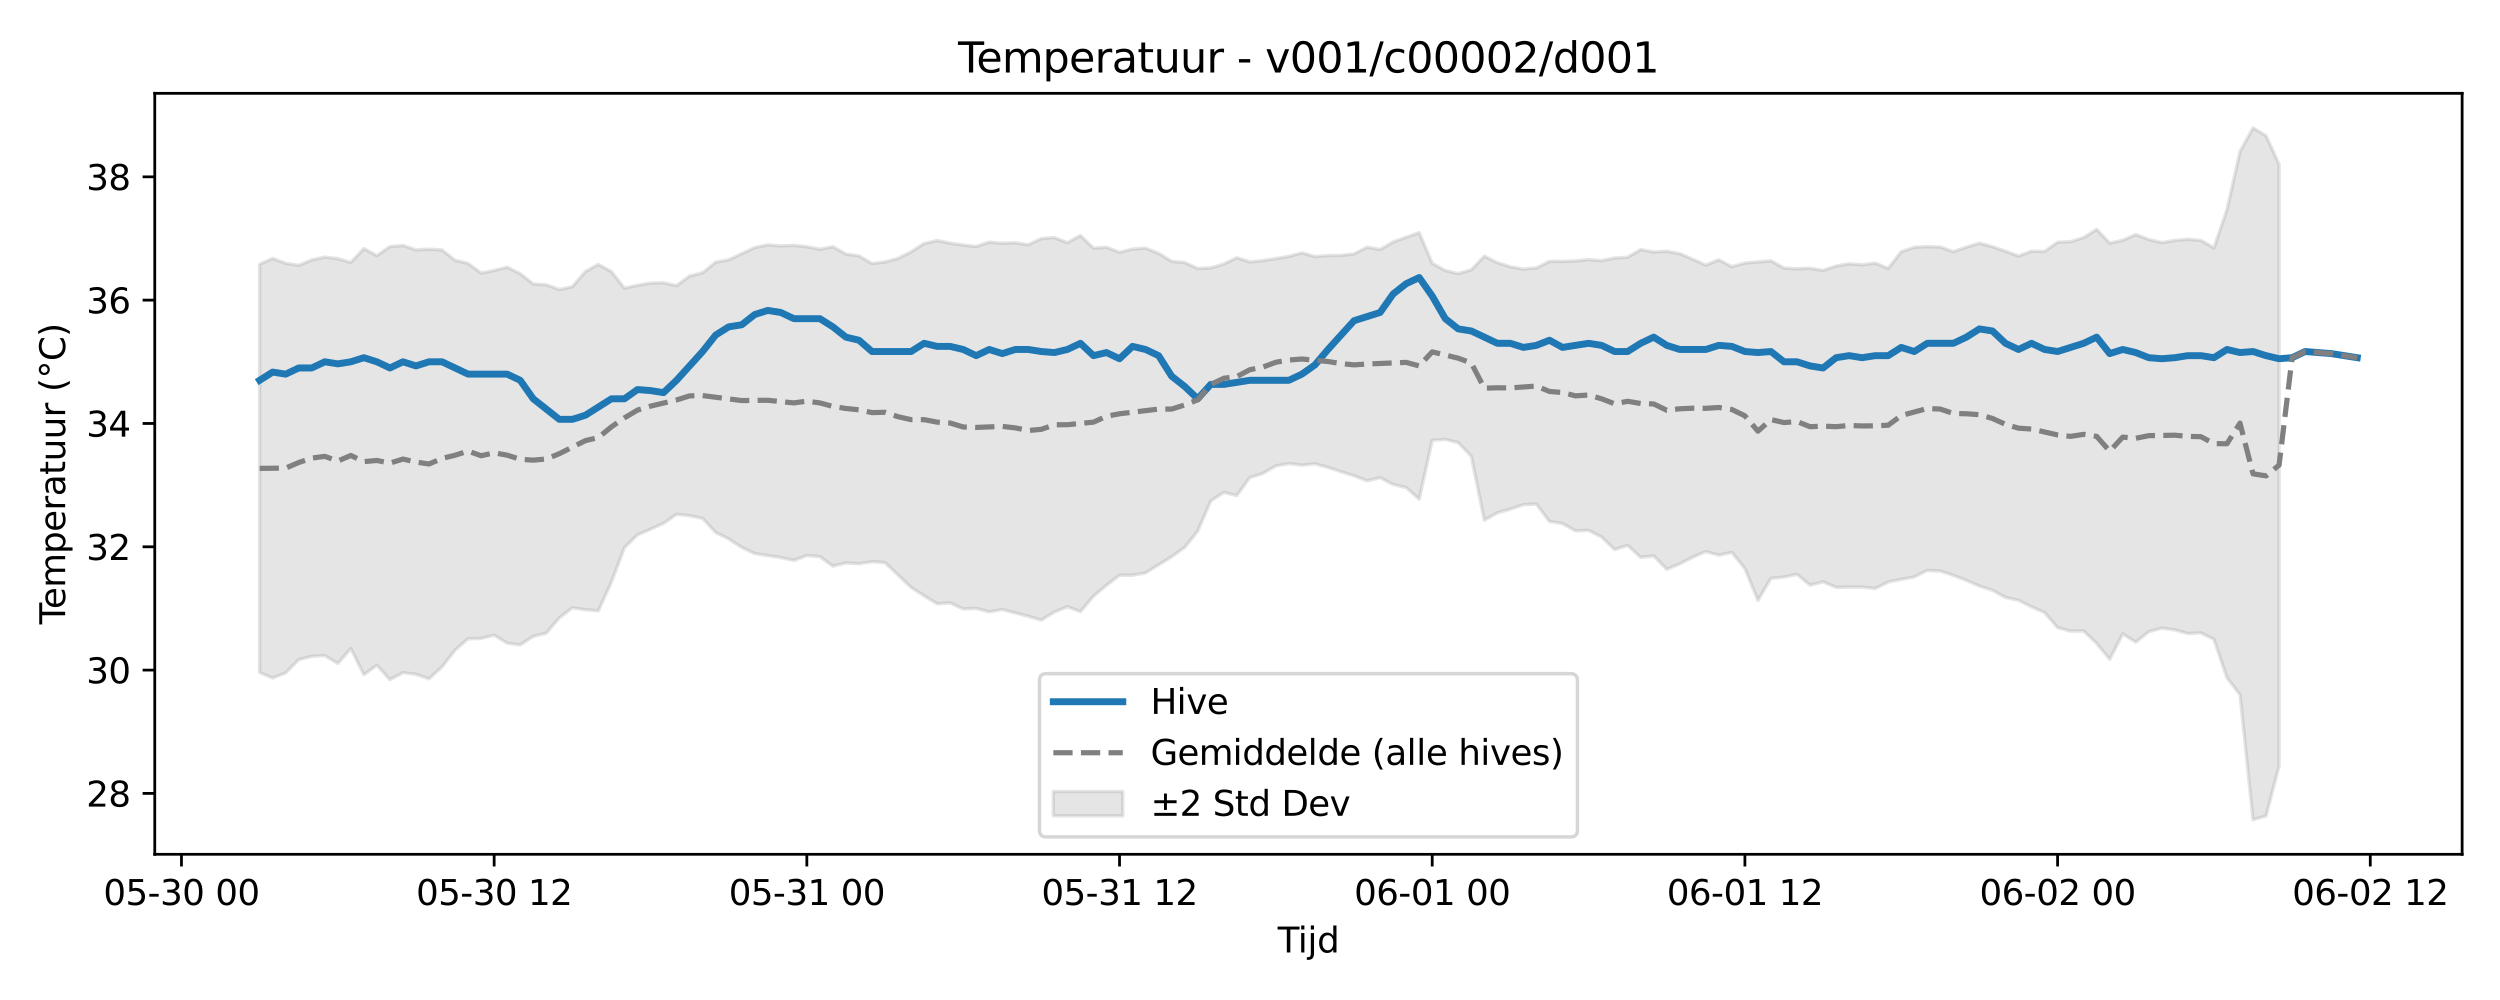 <?xml version="1.0" encoding="utf-8" standalone="no"?>
<!DOCTYPE svg PUBLIC "-//W3C//DTD SVG 1.1//EN"
  "http://www.w3.org/Graphics/SVG/1.1/DTD/svg11.dtd">
<svg xmlns:xlink="http://www.w3.org/1999/xlink" width="720pt" height="288pt" viewBox="0 0 720 288" xmlns="http://www.w3.org/2000/svg" version="1.1">
 <defs>
  <style type="text/css">*{stroke-linejoin: round; stroke-linecap: butt}</style>
 </defs>
 <g id="figure_1">
  <g id="patch_1">
   <path d="M 0 288 
L 720 288 
L 720 0 
L 0 0 
z
" style="fill: #ffffff"/>
  </g>
  <g id="axes_1">
   <g id="patch_2">
    <path d="M 44.57 246.04 
L 709.093 246.04 
L 709.093 26.88 
L 44.57 26.88 
z
" style="fill: #ffffff"/>
   </g>
   <g id="FillBetweenPolyCollection_1">
    <defs>
     <path id="m3b89a799c3" d="M 74.776 -211.884 
L 74.776 -94.325 
L 78.528 -92.727 
L 82.28 -94.218 
L 86.032 -98.015 
L 89.785 -98.986 
L 93.537 -99.193 
L 97.289 -96.928 
L 101.041 -101.217 
L 104.794 -93.682 
L 108.546 -96.407 
L 112.298 -92.259 
L 116.05 -94.274 
L 119.803 -93.803 
L 123.555 -92.502 
L 127.307 -95.947 
L 131.059 -100.75 
L 134.812 -104.041 
L 138.564 -104.129 
L 142.316 -105.077 
L 146.068 -102.775 
L 149.821 -102.273 
L 153.573 -104.738 
L 157.325 -105.649 
L 161.077 -110.048 
L 164.83 -112.957 
L 168.582 -112.409 
L 172.334 -112.104 
L 176.086 -120.363 
L 179.838 -130.276 
L 183.591 -133.963 
L 187.343 -135.582 
L 191.095 -137.272 
L 194.847 -139.879 
L 198.6 -139.47 
L 202.352 -138.706 
L 206.104 -134.658 
L 209.856 -132.796 
L 213.609 -130.347 
L 217.361 -128.583 
L 221.113 -127.987 
L 224.865 -127.423 
L 228.618 -126.587 
L 232.37 -128.007 
L 236.122 -127.697 
L 239.874 -124.955 
L 243.627 -125.886 
L 247.379 -125.643 
L 251.131 -126.231 
L 254.883 -125.957 
L 258.636 -122.393 
L 262.388 -118.823 
L 266.14 -116.422 
L 269.892 -114.117 
L 273.645 -114.358 
L 277.397 -112.625 
L 281.149 -112.794 
L 284.901 -111.768 
L 288.654 -112.461 
L 292.406 -111.463 
L 296.158 -110.516 
L 299.91 -109.417 
L 303.663 -111.742 
L 307.415 -113.261 
L 311.167 -111.847 
L 314.919 -116.29 
L 318.672 -119.449 
L 322.424 -122.327 
L 326.176 -122.326 
L 329.928 -122.995 
L 333.681 -125.329 
L 337.433 -127.649 
L 341.185 -130.348 
L 344.937 -135.017 
L 348.69 -143.728 
L 352.442 -146.171 
L 356.194 -145.287 
L 359.946 -150.461 
L 363.699 -151.628 
L 367.451 -153.81 
L 371.203 -154.472 
L 374.955 -154.031 
L 378.708 -154.437 
L 382.46 -153.383 
L 386.212 -152.147 
L 389.964 -150.968 
L 393.717 -149.534 
L 397.469 -150.439 
L 401.221 -148.467 
L 404.973 -147.588 
L 408.726 -144.243 
L 412.478 -161.167 
L 416.23 -161.469 
L 419.982 -160.494 
L 423.735 -156.584 
L 427.487 -138.184 
L 431.239 -140.293 
L 434.991 -141.391 
L 438.744 -142.646 
L 442.496 -142.813 
L 446.248 -137.809 
L 450 -137.218 
L 453.752 -135.116 
L 457.505 -135.252 
L 461.257 -133.355 
L 465.009 -129.713 
L 468.761 -130.941 
L 472.514 -127.477 
L 476.266 -127.906 
L 480.018 -124.063 
L 483.77 -125.594 
L 487.523 -127.542 
L 491.275 -129.147 
L 495.027 -128.12 
L 498.779 -128.918 
L 502.532 -124.252 
L 506.284 -115.077 
L 510.036 -121.449 
L 513.788 -121.8 
L 517.541 -122.586 
L 521.293 -119.481 
L 525.045 -120.431 
L 528.797 -118.845 
L 532.55 -118.919 
L 536.302 -118.923 
L 540.054 -118.51 
L 543.806 -120.39 
L 547.559 -121.136 
L 551.311 -121.824 
L 555.063 -123.747 
L 558.815 -123.517 
L 562.568 -122.316 
L 566.32 -120.852 
L 570.072 -119.211 
L 573.824 -118.008 
L 577.577 -115.921 
L 581.329 -115.128 
L 585.081 -113.219 
L 588.833 -111.601 
L 592.586 -107.258 
L 596.338 -106.233 
L 600.09 -106.27 
L 603.842 -102.696 
L 607.595 -98.12 
L 611.347 -105.43 
L 615.099 -103.08 
L 618.851 -106.053 
L 622.604 -107.106 
L 626.356 -106.572 
L 630.108 -105.546 
L 633.86 -105.725 
L 637.613 -103.877 
L 641.365 -92.799 
L 645.117 -87.924 
L 648.869 -51.922 
L 652.622 -53.004 
L 656.374 -67.413 
L 656.374 -240.698 
L 656.374 -240.698 
L 652.622 -248.892 
L 648.869 -251.158 
L 645.117 -244.358 
L 641.365 -227.596 
L 637.613 -216.606 
L 633.86 -218.749 
L 630.108 -219.097 
L 626.356 -218.748 
L 622.604 -218.129 
L 618.851 -219.013 
L 615.099 -220.464 
L 611.347 -218.791 
L 607.595 -217.983 
L 603.842 -221.947 
L 600.09 -219.557 
L 596.338 -218.41 
L 592.586 -218.231 
L 588.833 -215.579 
L 585.081 -215.652 
L 581.329 -214.251 
L 577.577 -215.656 
L 573.824 -216.953 
L 570.072 -217.947 
L 566.32 -216.814 
L 562.568 -215.519 
L 558.815 -216.855 
L 555.063 -216.963 
L 551.311 -216.773 
L 547.559 -215.515 
L 543.806 -210.68 
L 540.054 -212.222 
L 536.302 -211.724 
L 532.55 -212.024 
L 528.797 -211.38 
L 525.045 -210.132 
L 521.293 -210.743 
L 517.541 -210.598 
L 513.788 -210.792 
L 510.036 -212.877 
L 506.284 -212.569 
L 502.532 -212.231 
L 498.779 -211.201 
L 495.027 -213.183 
L 491.275 -211.648 
L 487.523 -213.337 
L 483.77 -214.948 
L 480.018 -215.632 
L 476.266 -215.425 
L 472.514 -216.109 
L 468.761 -213.913 
L 465.009 -213.703 
L 461.257 -212.936 
L 457.505 -213.238 
L 453.752 -212.867 
L 450 -212.71 
L 446.248 -212.71 
L 442.496 -210.835 
L 438.744 -210.495 
L 434.991 -211.159 
L 431.239 -212.34 
L 427.487 -214.224 
L 423.735 -210.307 
L 419.982 -209.179 
L 416.23 -210.078 
L 412.478 -212.157 
L 408.726 -220.991 
L 404.973 -219.675 
L 401.221 -218.289 
L 397.469 -216.148 
L 393.717 -216.798 
L 389.964 -214.857 
L 386.212 -214.439 
L 382.46 -214.387 
L 378.708 -214.094 
L 374.955 -215.177 
L 371.203 -214.144 
L 367.451 -213.538 
L 363.699 -212.929 
L 359.946 -212.573 
L 356.194 -213.774 
L 352.442 -211.959 
L 348.69 -210.851 
L 344.937 -210.683 
L 341.185 -212.392 
L 337.433 -212.723 
L 333.681 -215.043 
L 329.928 -216.531 
L 326.176 -216.271 
L 322.424 -215.339 
L 318.672 -216.779 
L 314.919 -216.556 
L 311.167 -220.154 
L 307.415 -218.106 
L 303.663 -219.582 
L 299.91 -219.285 
L 296.158 -217.51 
L 292.406 -218.085 
L 288.654 -217.933 
L 284.901 -218.288 
L 281.149 -217.008 
L 277.397 -217.43 
L 273.645 -217.981 
L 269.892 -218.729 
L 266.14 -217.862 
L 262.388 -215.461 
L 258.636 -213.582 
L 254.883 -212.554 
L 251.131 -212.111 
L 247.379 -214.306 
L 243.627 -214.824 
L 239.874 -216.939 
L 236.122 -216.227 
L 232.37 -216.931 
L 228.618 -217.337 
L 224.865 -217.178 
L 221.113 -217.459 
L 217.361 -216.694 
L 213.609 -214.93 
L 209.856 -213.157 
L 206.104 -212.479 
L 202.352 -209.446 
L 198.6 -208.513 
L 194.847 -205.736 
L 191.095 -206.568 
L 187.343 -206.481 
L 183.591 -205.817 
L 179.838 -205.022 
L 176.086 -209.777 
L 172.334 -211.863 
L 168.582 -209.782 
L 164.83 -205.429 
L 161.077 -204.617 
L 157.325 -205.972 
L 153.573 -206.206 
L 149.821 -209.179 
L 146.068 -211.045 
L 142.316 -210.095 
L 138.564 -209.352 
L 134.812 -212.147 
L 131.059 -213.027 
L 127.307 -216.012 
L 123.555 -216.244 
L 119.803 -216.042 
L 116.05 -217.305 
L 112.298 -216.994 
L 108.546 -214.368 
L 104.794 -216.417 
L 101.041 -212.433 
L 97.289 -213.509 
L 93.537 -213.95 
L 89.785 -213.142 
L 86.032 -211.577 
L 82.28 -212.16 
L 78.528 -213.567 
L 74.776 -211.884 
z
" style="stroke: #808080; stroke-opacity: 0.2"/>
    </defs>
    <g clip-path="url(#pae20c988ff)">
     <use xlink:href="#m3b89a799c3" x="0" y="288" style="fill: #808080; fill-opacity: 0.2; stroke: #808080; stroke-opacity: 0.2"/>
    </g>
   </g>
   <g id="matplotlib.axis_1">
    <g id="xtick_1">
     <g id="line2d_1">
      <defs>
       <path id="me824b45472" d="M 0 0 
L 0 3.5 
" style="stroke: #000000; stroke-width: 0.8"/>
      </defs>
      <g>
       <use xlink:href="#me824b45472" x="52.262" y="246.04" style="stroke: #000000; stroke-width: 0.8"/>
      </g>
     </g>
     <g id="text_1">
      <!-- 05-30 00 -->
      <g transform="translate(29.782 260.638) scale(0.1 -0.1)">
       <defs>
        <path id="DejaVuSans-30" d="M 2034 4250 
Q 1547 4250 1301 3770 
Q 1056 3291 1056 2328 
Q 1056 1369 1301 889 
Q 1547 409 2034 409 
Q 2525 409 2770 889 
Q 3016 1369 3016 2328 
Q 3016 3291 2770 3770 
Q 2525 4250 2034 4250 
z
M 2034 4750 
Q 2819 4750 3233 4129 
Q 3647 3509 3647 2328 
Q 3647 1150 3233 529 
Q 2819 -91 2034 -91 
Q 1250 -91 836 529 
Q 422 1150 422 2328 
Q 422 3509 836 4129 
Q 1250 4750 2034 4750 
z
" transform="scale(0.016)"/>
        <path id="DejaVuSans-35" d="M 691 4666 
L 3169 4666 
L 3169 4134 
L 1269 4134 
L 1269 2991 
Q 1406 3038 1543 3061 
Q 1681 3084 1819 3084 
Q 2600 3084 3056 2656 
Q 3513 2228 3513 1497 
Q 3513 744 3044 326 
Q 2575 -91 1722 -91 
Q 1428 -91 1123 -41 
Q 819 9 494 109 
L 494 744 
Q 775 591 1075 516 
Q 1375 441 1709 441 
Q 2250 441 2565 725 
Q 2881 1009 2881 1497 
Q 2881 1984 2565 2268 
Q 2250 2553 1709 2553 
Q 1456 2553 1204 2497 
Q 953 2441 691 2322 
L 691 4666 
z
" transform="scale(0.016)"/>
        <path id="DejaVuSans-2d" d="M 313 2009 
L 1997 2009 
L 1997 1497 
L 313 1497 
L 313 2009 
z
" transform="scale(0.016)"/>
        <path id="DejaVuSans-33" d="M 2597 2516 
Q 3050 2419 3304 2112 
Q 3559 1806 3559 1356 
Q 3559 666 3084 287 
Q 2609 -91 1734 -91 
Q 1441 -91 1130 -33 
Q 819 25 488 141 
L 488 750 
Q 750 597 1062 519 
Q 1375 441 1716 441 
Q 2309 441 2620 675 
Q 2931 909 2931 1356 
Q 2931 1769 2642 2001 
Q 2353 2234 1838 2234 
L 1294 2234 
L 1294 2753 
L 1863 2753 
Q 2328 2753 2575 2939 
Q 2822 3125 2822 3475 
Q 2822 3834 2567 4026 
Q 2313 4219 1838 4219 
Q 1578 4219 1281 4162 
Q 984 4106 628 3988 
L 628 4550 
Q 988 4650 1302 4700 
Q 1616 4750 1894 4750 
Q 2613 4750 3031 4423 
Q 3450 4097 3450 3541 
Q 3450 3153 3228 2886 
Q 3006 2619 2597 2516 
z
" transform="scale(0.016)"/>
        <path id="DejaVuSans-20" transform="scale(0.016)"/>
       </defs>
       <use xlink:href="#DejaVuSans-30"/>
       <use xlink:href="#DejaVuSans-35" transform="translate(63.623 0)"/>
       <use xlink:href="#DejaVuSans-2d" transform="translate(127.246 0)"/>
       <use xlink:href="#DejaVuSans-33" transform="translate(163.33 0)"/>
       <use xlink:href="#DejaVuSans-30" transform="translate(226.953 0)"/>
       <use xlink:href="#DejaVuSans-20" transform="translate(290.576 0)"/>
       <use xlink:href="#DejaVuSans-30" transform="translate(322.363 0)"/>
       <use xlink:href="#DejaVuSans-30" transform="translate(385.986 0)"/>
      </g>
     </g>
    </g>
    <g id="xtick_2">
     <g id="line2d_2">
      <g>
       <use xlink:href="#me824b45472" x="142.316" y="246.04" style="stroke: #000000; stroke-width: 0.8"/>
      </g>
     </g>
     <g id="text_2">
      <!-- 05-30 12 -->
      <g transform="translate(119.836 260.638) scale(0.1 -0.1)">
       <defs>
        <path id="DejaVuSans-31" d="M 794 531 
L 1825 531 
L 1825 4091 
L 703 3866 
L 703 4441 
L 1819 4666 
L 2450 4666 
L 2450 531 
L 3481 531 
L 3481 0 
L 794 0 
L 794 531 
z
" transform="scale(0.016)"/>
        <path id="DejaVuSans-32" d="M 1228 531 
L 3431 531 
L 3431 0 
L 469 0 
L 469 531 
Q 828 903 1448 1529 
Q 2069 2156 2228 2338 
Q 2531 2678 2651 2914 
Q 2772 3150 2772 3378 
Q 2772 3750 2511 3984 
Q 2250 4219 1831 4219 
Q 1534 4219 1204 4116 
Q 875 4013 500 3803 
L 500 4441 
Q 881 4594 1212 4672 
Q 1544 4750 1819 4750 
Q 2544 4750 2975 4387 
Q 3406 4025 3406 3419 
Q 3406 3131 3298 2873 
Q 3191 2616 2906 2266 
Q 2828 2175 2409 1742 
Q 1991 1309 1228 531 
z
" transform="scale(0.016)"/>
       </defs>
       <use xlink:href="#DejaVuSans-30"/>
       <use xlink:href="#DejaVuSans-35" transform="translate(63.623 0)"/>
       <use xlink:href="#DejaVuSans-2d" transform="translate(127.246 0)"/>
       <use xlink:href="#DejaVuSans-33" transform="translate(163.33 0)"/>
       <use xlink:href="#DejaVuSans-30" transform="translate(226.953 0)"/>
       <use xlink:href="#DejaVuSans-20" transform="translate(290.576 0)"/>
       <use xlink:href="#DejaVuSans-31" transform="translate(322.363 0)"/>
       <use xlink:href="#DejaVuSans-32" transform="translate(385.986 0)"/>
      </g>
     </g>
    </g>
    <g id="xtick_3">
     <g id="line2d_3">
      <g>
       <use xlink:href="#me824b45472" x="232.37" y="246.04" style="stroke: #000000; stroke-width: 0.8"/>
      </g>
     </g>
     <g id="text_3">
      <!-- 05-31 00 -->
      <g transform="translate(209.889 260.638) scale(0.1 -0.1)">
       <use xlink:href="#DejaVuSans-30"/>
       <use xlink:href="#DejaVuSans-35" transform="translate(63.623 0)"/>
       <use xlink:href="#DejaVuSans-2d" transform="translate(127.246 0)"/>
       <use xlink:href="#DejaVuSans-33" transform="translate(163.33 0)"/>
       <use xlink:href="#DejaVuSans-31" transform="translate(226.953 0)"/>
       <use xlink:href="#DejaVuSans-20" transform="translate(290.576 0)"/>
       <use xlink:href="#DejaVuSans-30" transform="translate(322.363 0)"/>
       <use xlink:href="#DejaVuSans-30" transform="translate(385.986 0)"/>
      </g>
     </g>
    </g>
    <g id="xtick_4">
     <g id="line2d_4">
      <g>
       <use xlink:href="#me824b45472" x="322.424" y="246.04" style="stroke: #000000; stroke-width: 0.8"/>
      </g>
     </g>
     <g id="text_4">
      <!-- 05-31 12 -->
      <g transform="translate(299.943 260.638) scale(0.1 -0.1)">
       <use xlink:href="#DejaVuSans-30"/>
       <use xlink:href="#DejaVuSans-35" transform="translate(63.623 0)"/>
       <use xlink:href="#DejaVuSans-2d" transform="translate(127.246 0)"/>
       <use xlink:href="#DejaVuSans-33" transform="translate(163.33 0)"/>
       <use xlink:href="#DejaVuSans-31" transform="translate(226.953 0)"/>
       <use xlink:href="#DejaVuSans-20" transform="translate(290.576 0)"/>
       <use xlink:href="#DejaVuSans-31" transform="translate(322.363 0)"/>
       <use xlink:href="#DejaVuSans-32" transform="translate(385.986 0)"/>
      </g>
     </g>
    </g>
    <g id="xtick_5">
     <g id="line2d_5">
      <g>
       <use xlink:href="#me824b45472" x="412.478" y="246.04" style="stroke: #000000; stroke-width: 0.8"/>
      </g>
     </g>
     <g id="text_5">
      <!-- 06-01 00 -->
      <g transform="translate(389.997 260.638) scale(0.1 -0.1)">
       <defs>
        <path id="DejaVuSans-36" d="M 2113 2584 
Q 1688 2584 1439 2293 
Q 1191 2003 1191 1497 
Q 1191 994 1439 701 
Q 1688 409 2113 409 
Q 2538 409 2786 701 
Q 3034 994 3034 1497 
Q 3034 2003 2786 2293 
Q 2538 2584 2113 2584 
z
M 3366 4563 
L 3366 3988 
Q 3128 4100 2886 4159 
Q 2644 4219 2406 4219 
Q 1781 4219 1451 3797 
Q 1122 3375 1075 2522 
Q 1259 2794 1537 2939 
Q 1816 3084 2150 3084 
Q 2853 3084 3261 2657 
Q 3669 2231 3669 1497 
Q 3669 778 3244 343 
Q 2819 -91 2113 -91 
Q 1303 -91 875 529 
Q 447 1150 447 2328 
Q 447 3434 972 4092 
Q 1497 4750 2381 4750 
Q 2619 4750 2861 4703 
Q 3103 4656 3366 4563 
z
" transform="scale(0.016)"/>
       </defs>
       <use xlink:href="#DejaVuSans-30"/>
       <use xlink:href="#DejaVuSans-36" transform="translate(63.623 0)"/>
       <use xlink:href="#DejaVuSans-2d" transform="translate(127.246 0)"/>
       <use xlink:href="#DejaVuSans-30" transform="translate(163.33 0)"/>
       <use xlink:href="#DejaVuSans-31" transform="translate(226.953 0)"/>
       <use xlink:href="#DejaVuSans-20" transform="translate(290.576 0)"/>
       <use xlink:href="#DejaVuSans-30" transform="translate(322.363 0)"/>
       <use xlink:href="#DejaVuSans-30" transform="translate(385.986 0)"/>
      </g>
     </g>
    </g>
    <g id="xtick_6">
     <g id="line2d_6">
      <g>
       <use xlink:href="#me824b45472" x="502.532" y="246.04" style="stroke: #000000; stroke-width: 0.8"/>
      </g>
     </g>
     <g id="text_6">
      <!-- 06-01 12 -->
      <g transform="translate(480.051 260.638) scale(0.1 -0.1)">
       <use xlink:href="#DejaVuSans-30"/>
       <use xlink:href="#DejaVuSans-36" transform="translate(63.623 0)"/>
       <use xlink:href="#DejaVuSans-2d" transform="translate(127.246 0)"/>
       <use xlink:href="#DejaVuSans-30" transform="translate(163.33 0)"/>
       <use xlink:href="#DejaVuSans-31" transform="translate(226.953 0)"/>
       <use xlink:href="#DejaVuSans-20" transform="translate(290.576 0)"/>
       <use xlink:href="#DejaVuSans-31" transform="translate(322.363 0)"/>
       <use xlink:href="#DejaVuSans-32" transform="translate(385.986 0)"/>
      </g>
     </g>
    </g>
    <g id="xtick_7">
     <g id="line2d_7">
      <g>
       <use xlink:href="#me824b45472" x="592.586" y="246.04" style="stroke: #000000; stroke-width: 0.8"/>
      </g>
     </g>
     <g id="text_7">
      <!-- 06-02 00 -->
      <g transform="translate(570.105 260.638) scale(0.1 -0.1)">
       <use xlink:href="#DejaVuSans-30"/>
       <use xlink:href="#DejaVuSans-36" transform="translate(63.623 0)"/>
       <use xlink:href="#DejaVuSans-2d" transform="translate(127.246 0)"/>
       <use xlink:href="#DejaVuSans-30" transform="translate(163.33 0)"/>
       <use xlink:href="#DejaVuSans-32" transform="translate(226.953 0)"/>
       <use xlink:href="#DejaVuSans-20" transform="translate(290.576 0)"/>
       <use xlink:href="#DejaVuSans-30" transform="translate(322.363 0)"/>
       <use xlink:href="#DejaVuSans-30" transform="translate(385.986 0)"/>
      </g>
     </g>
    </g>
    <g id="xtick_8">
     <g id="line2d_8">
      <g>
       <use xlink:href="#me824b45472" x="682.64" y="246.04" style="stroke: #000000; stroke-width: 0.8"/>
      </g>
     </g>
     <g id="text_8">
      <!-- 06-02 12 -->
      <g transform="translate(660.159 260.638) scale(0.1 -0.1)">
       <use xlink:href="#DejaVuSans-30"/>
       <use xlink:href="#DejaVuSans-36" transform="translate(63.623 0)"/>
       <use xlink:href="#DejaVuSans-2d" transform="translate(127.246 0)"/>
       <use xlink:href="#DejaVuSans-30" transform="translate(163.33 0)"/>
       <use xlink:href="#DejaVuSans-32" transform="translate(226.953 0)"/>
       <use xlink:href="#DejaVuSans-20" transform="translate(290.576 0)"/>
       <use xlink:href="#DejaVuSans-31" transform="translate(322.363 0)"/>
       <use xlink:href="#DejaVuSans-32" transform="translate(385.986 0)"/>
      </g>
     </g>
    </g>
    <g id="text_9">
     <!-- Tijd -->
     <g transform="translate(367.981 274.317) scale(0.1 -0.1)">
      <defs>
       <path id="DejaVuSans-54" d="M -19 4666 
L 3928 4666 
L 3928 4134 
L 2272 4134 
L 2272 0 
L 1638 0 
L 1638 4134 
L -19 4134 
L -19 4666 
z
" transform="scale(0.016)"/>
       <path id="DejaVuSans-69" d="M 603 3500 
L 1178 3500 
L 1178 0 
L 603 0 
L 603 3500 
z
M 603 4863 
L 1178 4863 
L 1178 4134 
L 603 4134 
L 603 4863 
z
" transform="scale(0.016)"/>
       <path id="DejaVuSans-6a" d="M 603 3500 
L 1178 3500 
L 1178 -63 
Q 1178 -731 923 -1031 
Q 669 -1331 103 -1331 
L -116 -1331 
L -116 -844 
L 38 -844 
Q 366 -844 484 -692 
Q 603 -541 603 -63 
L 603 3500 
z
M 603 4863 
L 1178 4863 
L 1178 4134 
L 603 4134 
L 603 4863 
z
" transform="scale(0.016)"/>
       <path id="DejaVuSans-64" d="M 2906 2969 
L 2906 4863 
L 3481 4863 
L 3481 0 
L 2906 0 
L 2906 525 
Q 2725 213 2448 61 
Q 2172 -91 1784 -91 
Q 1150 -91 751 415 
Q 353 922 353 1747 
Q 353 2572 751 3078 
Q 1150 3584 1784 3584 
Q 2172 3584 2448 3432 
Q 2725 3281 2906 2969 
z
M 947 1747 
Q 947 1113 1208 752 
Q 1469 391 1925 391 
Q 2381 391 2643 752 
Q 2906 1113 2906 1747 
Q 2906 2381 2643 2742 
Q 2381 3103 1925 3103 
Q 1469 3103 1208 2742 
Q 947 2381 947 1747 
z
" transform="scale(0.016)"/>
      </defs>
      <use xlink:href="#DejaVuSans-54"/>
      <use xlink:href="#DejaVuSans-69" transform="translate(57.959 0)"/>
      <use xlink:href="#DejaVuSans-6a" transform="translate(85.742 0)"/>
      <use xlink:href="#DejaVuSans-64" transform="translate(113.525 0)"/>
     </g>
    </g>
   </g>
   <g id="matplotlib.axis_2">
    <g id="ytick_1">
     <g id="line2d_9">
      <defs>
       <path id="mf4b28186f3" d="M 0 0 
L -3.5 0 
" style="stroke: #000000; stroke-width: 0.8"/>
      </defs>
      <g>
       <use xlink:href="#mf4b28186f3" x="44.57" y="228.506" style="stroke: #000000; stroke-width: 0.8"/>
      </g>
     </g>
     <g id="text_10">
      <!-- 28 -->
      <g transform="translate(24.845 232.306) scale(0.1 -0.1)">
       <defs>
        <path id="DejaVuSans-38" d="M 2034 2216 
Q 1584 2216 1326 1975 
Q 1069 1734 1069 1313 
Q 1069 891 1326 650 
Q 1584 409 2034 409 
Q 2484 409 2743 651 
Q 3003 894 3003 1313 
Q 3003 1734 2745 1975 
Q 2488 2216 2034 2216 
z
M 1403 2484 
Q 997 2584 770 2862 
Q 544 3141 544 3541 
Q 544 4100 942 4425 
Q 1341 4750 2034 4750 
Q 2731 4750 3128 4425 
Q 3525 4100 3525 3541 
Q 3525 3141 3298 2862 
Q 3072 2584 2669 2484 
Q 3125 2378 3379 2068 
Q 3634 1759 3634 1313 
Q 3634 634 3220 271 
Q 2806 -91 2034 -91 
Q 1263 -91 848 271 
Q 434 634 434 1313 
Q 434 1759 690 2068 
Q 947 2378 1403 2484 
z
M 1172 3481 
Q 1172 3119 1398 2916 
Q 1625 2713 2034 2713 
Q 2441 2713 2670 2916 
Q 2900 3119 2900 3481 
Q 2900 3844 2670 4047 
Q 2441 4250 2034 4250 
Q 1625 4250 1398 4047 
Q 1172 3844 1172 3481 
z
" transform="scale(0.016)"/>
       </defs>
       <use xlink:href="#DejaVuSans-32"/>
       <use xlink:href="#DejaVuSans-38" transform="translate(63.623 0)"/>
      </g>
     </g>
    </g>
    <g id="ytick_2">
     <g id="line2d_10">
      <g>
       <use xlink:href="#mf4b28186f3" x="44.57" y="192.99" style="stroke: #000000; stroke-width: 0.8"/>
      </g>
     </g>
     <g id="text_11">
      <!-- 30 -->
      <g transform="translate(24.845 196.789) scale(0.1 -0.1)">
       <use xlink:href="#DejaVuSans-33"/>
       <use xlink:href="#DejaVuSans-30" transform="translate(63.623 0)"/>
      </g>
     </g>
    </g>
    <g id="ytick_3">
     <g id="line2d_11">
      <g>
       <use xlink:href="#mf4b28186f3" x="44.57" y="157.474" style="stroke: #000000; stroke-width: 0.8"/>
      </g>
     </g>
     <g id="text_12">
      <!-- 32 -->
      <g transform="translate(24.845 161.273) scale(0.1 -0.1)">
       <use xlink:href="#DejaVuSans-33"/>
       <use xlink:href="#DejaVuSans-32" transform="translate(63.623 0)"/>
      </g>
     </g>
    </g>
    <g id="ytick_4">
     <g id="line2d_12">
      <g>
       <use xlink:href="#mf4b28186f3" x="44.57" y="121.958" style="stroke: #000000; stroke-width: 0.8"/>
      </g>
     </g>
     <g id="text_13">
      <!-- 34 -->
      <g transform="translate(24.845 125.757) scale(0.1 -0.1)">
       <defs>
        <path id="DejaVuSans-34" d="M 2419 4116 
L 825 1625 
L 2419 1625 
L 2419 4116 
z
M 2253 4666 
L 3047 4666 
L 3047 1625 
L 3713 1625 
L 3713 1100 
L 3047 1100 
L 3047 0 
L 2419 0 
L 2419 1100 
L 313 1100 
L 313 1709 
L 2253 4666 
z
" transform="scale(0.016)"/>
       </defs>
       <use xlink:href="#DejaVuSans-33"/>
       <use xlink:href="#DejaVuSans-34" transform="translate(63.623 0)"/>
      </g>
     </g>
    </g>
    <g id="ytick_5">
     <g id="line2d_13">
      <g>
       <use xlink:href="#mf4b28186f3" x="44.57" y="86.441" style="stroke: #000000; stroke-width: 0.8"/>
      </g>
     </g>
     <g id="text_14">
      <!-- 36 -->
      <g transform="translate(24.845 90.24) scale(0.1 -0.1)">
       <use xlink:href="#DejaVuSans-33"/>
       <use xlink:href="#DejaVuSans-36" transform="translate(63.623 0)"/>
      </g>
     </g>
    </g>
    <g id="ytick_6">
     <g id="line2d_14">
      <g>
       <use xlink:href="#mf4b28186f3" x="44.57" y="50.925" style="stroke: #000000; stroke-width: 0.8"/>
      </g>
     </g>
     <g id="text_15">
      <!-- 38 -->
      <g transform="translate(24.845 54.724) scale(0.1 -0.1)">
       <use xlink:href="#DejaVuSans-33"/>
       <use xlink:href="#DejaVuSans-38" transform="translate(63.623 0)"/>
      </g>
     </g>
    </g>
    <g id="text_16">
     <!-- Temperatuur (°C) -->
     <g transform="translate(18.765 179.816) rotate(-90) scale(0.1 -0.1)">
      <defs>
       <path id="DejaVuSans-65" d="M 3597 1894 
L 3597 1613 
L 953 1613 
Q 991 1019 1311 708 
Q 1631 397 2203 397 
Q 2534 397 2845 478 
Q 3156 559 3463 722 
L 3463 178 
Q 3153 47 2828 -22 
Q 2503 -91 2169 -91 
Q 1331 -91 842 396 
Q 353 884 353 1716 
Q 353 2575 817 3079 
Q 1281 3584 2069 3584 
Q 2775 3584 3186 3129 
Q 3597 2675 3597 1894 
z
M 3022 2063 
Q 3016 2534 2758 2815 
Q 2500 3097 2075 3097 
Q 1594 3097 1305 2825 
Q 1016 2553 972 2059 
L 3022 2063 
z
" transform="scale(0.016)"/>
       <path id="DejaVuSans-6d" d="M 3328 2828 
Q 3544 3216 3844 3400 
Q 4144 3584 4550 3584 
Q 5097 3584 5394 3201 
Q 5691 2819 5691 2113 
L 5691 0 
L 5113 0 
L 5113 2094 
Q 5113 2597 4934 2840 
Q 4756 3084 4391 3084 
Q 3944 3084 3684 2787 
Q 3425 2491 3425 1978 
L 3425 0 
L 2847 0 
L 2847 2094 
Q 2847 2600 2669 2842 
Q 2491 3084 2119 3084 
Q 1678 3084 1418 2786 
Q 1159 2488 1159 1978 
L 1159 0 
L 581 0 
L 581 3500 
L 1159 3500 
L 1159 2956 
Q 1356 3278 1631 3431 
Q 1906 3584 2284 3584 
Q 2666 3584 2933 3390 
Q 3200 3197 3328 2828 
z
" transform="scale(0.016)"/>
       <path id="DejaVuSans-70" d="M 1159 525 
L 1159 -1331 
L 581 -1331 
L 581 3500 
L 1159 3500 
L 1159 2969 
Q 1341 3281 1617 3432 
Q 1894 3584 2278 3584 
Q 2916 3584 3314 3078 
Q 3713 2572 3713 1747 
Q 3713 922 3314 415 
Q 2916 -91 2278 -91 
Q 1894 -91 1617 61 
Q 1341 213 1159 525 
z
M 3116 1747 
Q 3116 2381 2855 2742 
Q 2594 3103 2138 3103 
Q 1681 3103 1420 2742 
Q 1159 2381 1159 1747 
Q 1159 1113 1420 752 
Q 1681 391 2138 391 
Q 2594 391 2855 752 
Q 3116 1113 3116 1747 
z
" transform="scale(0.016)"/>
       <path id="DejaVuSans-72" d="M 2631 2963 
Q 2534 3019 2420 3045 
Q 2306 3072 2169 3072 
Q 1681 3072 1420 2755 
Q 1159 2438 1159 1844 
L 1159 0 
L 581 0 
L 581 3500 
L 1159 3500 
L 1159 2956 
Q 1341 3275 1631 3429 
Q 1922 3584 2338 3584 
Q 2397 3584 2469 3576 
Q 2541 3569 2628 3553 
L 2631 2963 
z
" transform="scale(0.016)"/>
       <path id="DejaVuSans-61" d="M 2194 1759 
Q 1497 1759 1228 1600 
Q 959 1441 959 1056 
Q 959 750 1161 570 
Q 1363 391 1709 391 
Q 2188 391 2477 730 
Q 2766 1069 2766 1631 
L 2766 1759 
L 2194 1759 
z
M 3341 1997 
L 3341 0 
L 2766 0 
L 2766 531 
Q 2569 213 2275 61 
Q 1981 -91 1556 -91 
Q 1019 -91 701 211 
Q 384 513 384 1019 
Q 384 1609 779 1909 
Q 1175 2209 1959 2209 
L 2766 2209 
L 2766 2266 
Q 2766 2663 2505 2880 
Q 2244 3097 1772 3097 
Q 1472 3097 1187 3025 
Q 903 2953 641 2809 
L 641 3341 
Q 956 3463 1253 3523 
Q 1550 3584 1831 3584 
Q 2591 3584 2966 3190 
Q 3341 2797 3341 1997 
z
" transform="scale(0.016)"/>
       <path id="DejaVuSans-74" d="M 1172 4494 
L 1172 3500 
L 2356 3500 
L 2356 3053 
L 1172 3053 
L 1172 1153 
Q 1172 725 1289 603 
Q 1406 481 1766 481 
L 2356 481 
L 2356 0 
L 1766 0 
Q 1100 0 847 248 
Q 594 497 594 1153 
L 594 3053 
L 172 3053 
L 172 3500 
L 594 3500 
L 594 4494 
L 1172 4494 
z
" transform="scale(0.016)"/>
       <path id="DejaVuSans-75" d="M 544 1381 
L 544 3500 
L 1119 3500 
L 1119 1403 
Q 1119 906 1312 657 
Q 1506 409 1894 409 
Q 2359 409 2629 706 
Q 2900 1003 2900 1516 
L 2900 3500 
L 3475 3500 
L 3475 0 
L 2900 0 
L 2900 538 
Q 2691 219 2414 64 
Q 2138 -91 1772 -91 
Q 1169 -91 856 284 
Q 544 659 544 1381 
z
M 1991 3584 
L 1991 3584 
z
" transform="scale(0.016)"/>
       <path id="DejaVuSans-28" d="M 1984 4856 
Q 1566 4138 1362 3434 
Q 1159 2731 1159 2009 
Q 1159 1288 1364 580 
Q 1569 -128 1984 -844 
L 1484 -844 
Q 1016 -109 783 600 
Q 550 1309 550 2009 
Q 550 2706 781 3412 
Q 1013 4119 1484 4856 
L 1984 4856 
z
" transform="scale(0.016)"/>
       <path id="DejaVuSans-b0" d="M 1600 4347 
Q 1350 4347 1178 4173 
Q 1006 4000 1006 3750 
Q 1006 3503 1178 3333 
Q 1350 3163 1600 3163 
Q 1850 3163 2022 3333 
Q 2194 3503 2194 3750 
Q 2194 3997 2020 4172 
Q 1847 4347 1600 4347 
z
M 1600 4750 
Q 1800 4750 1984 4673 
Q 2169 4597 2303 4453 
Q 2447 4313 2519 4134 
Q 2591 3956 2591 3750 
Q 2591 3338 2302 3052 
Q 2013 2766 1594 2766 
Q 1172 2766 890 3047 
Q 609 3328 609 3750 
Q 609 4169 896 4459 
Q 1184 4750 1600 4750 
z
" transform="scale(0.016)"/>
       <path id="DejaVuSans-43" d="M 4122 4306 
L 4122 3641 
Q 3803 3938 3442 4084 
Q 3081 4231 2675 4231 
Q 1875 4231 1450 3742 
Q 1025 3253 1025 2328 
Q 1025 1406 1450 917 
Q 1875 428 2675 428 
Q 3081 428 3442 575 
Q 3803 722 4122 1019 
L 4122 359 
Q 3791 134 3420 21 
Q 3050 -91 2638 -91 
Q 1578 -91 968 557 
Q 359 1206 359 2328 
Q 359 3453 968 4101 
Q 1578 4750 2638 4750 
Q 3056 4750 3426 4639 
Q 3797 4528 4122 4306 
z
" transform="scale(0.016)"/>
       <path id="DejaVuSans-29" d="M 513 4856 
L 1013 4856 
Q 1481 4119 1714 3412 
Q 1947 2706 1947 2009 
Q 1947 1309 1714 600 
Q 1481 -109 1013 -844 
L 513 -844 
Q 928 -128 1133 580 
Q 1338 1288 1338 2009 
Q 1338 2731 1133 3434 
Q 928 4138 513 4856 
z
" transform="scale(0.016)"/>
      </defs>
      <use xlink:href="#DejaVuSans-54"/>
      <use xlink:href="#DejaVuSans-65" transform="translate(44.084 0)"/>
      <use xlink:href="#DejaVuSans-6d" transform="translate(105.607 0)"/>
      <use xlink:href="#DejaVuSans-70" transform="translate(203.02 0)"/>
      <use xlink:href="#DejaVuSans-65" transform="translate(266.496 0)"/>
      <use xlink:href="#DejaVuSans-72" transform="translate(328.02 0)"/>
      <use xlink:href="#DejaVuSans-61" transform="translate(369.133 0)"/>
      <use xlink:href="#DejaVuSans-74" transform="translate(430.412 0)"/>
      <use xlink:href="#DejaVuSans-75" transform="translate(469.621 0)"/>
      <use xlink:href="#DejaVuSans-75" transform="translate(533 0)"/>
      <use xlink:href="#DejaVuSans-72" transform="translate(596.379 0)"/>
      <use xlink:href="#DejaVuSans-20" transform="translate(637.492 0)"/>
      <use xlink:href="#DejaVuSans-28" transform="translate(669.279 0)"/>
      <use xlink:href="#DejaVuSans-b0" transform="translate(708.293 0)"/>
      <use xlink:href="#DejaVuSans-43" transform="translate(758.293 0)"/>
      <use xlink:href="#DejaVuSans-29" transform="translate(828.117 0)"/>
     </g>
    </g>
   </g>
   <g id="line2d_15">
    <path d="M 74.776 109.527 
L 78.528 107.159 
L 82.28 107.751 
L 86.032 105.975 
L 89.785 105.975 
L 93.537 104.199 
L 97.289 104.791 
L 101.041 104.199 
L 104.794 103.015 
L 108.546 104.199 
L 112.298 105.975 
L 116.05 104.199 
L 119.803 105.383 
L 123.555 104.199 
L 127.307 104.199 
L 134.812 107.751 
L 146.068 107.751 
L 149.821 109.527 
L 153.573 114.854 
L 161.077 120.774 
L 164.83 120.774 
L 168.582 119.59 
L 176.086 114.854 
L 179.838 114.854 
L 183.591 112.191 
L 187.343 112.486 
L 191.095 113.078 
L 194.847 109.527 
L 202.352 101.24 
L 206.104 96.504 
L 209.856 94.136 
L 213.609 93.544 
L 217.361 90.585 
L 221.113 89.401 
L 224.865 89.993 
L 228.618 91.769 
L 236.122 91.769 
L 239.874 94.136 
L 243.627 97.096 
L 247.379 97.984 
L 251.131 101.24 
L 262.388 101.24 
L 266.14 98.872 
L 269.892 99.76 
L 273.645 99.76 
L 277.397 100.648 
L 281.149 102.424 
L 284.901 100.648 
L 288.654 101.832 
L 292.406 100.648 
L 296.158 100.648 
L 299.91 101.24 
L 303.663 101.536 
L 307.415 100.648 
L 311.167 98.872 
L 314.919 102.424 
L 318.672 101.536 
L 322.424 103.311 
L 326.176 99.76 
L 329.928 100.648 
L 333.681 102.424 
L 337.433 108.343 
L 341.185 111.303 
L 344.937 114.854 
L 348.69 110.711 
L 352.442 110.711 
L 359.946 109.527 
L 371.203 109.527 
L 374.955 107.751 
L 378.708 105.087 
L 382.46 100.648 
L 389.964 92.361 
L 397.469 89.993 
L 401.221 84.665 
L 404.973 81.706 
L 408.726 79.93 
L 412.478 85.257 
L 416.23 91.769 
L 419.982 94.728 
L 423.735 95.32 
L 431.239 98.872 
L 434.991 98.872 
L 438.744 100.056 
L 442.496 99.464 
L 446.248 97.984 
L 450 100.056 
L 457.505 98.872 
L 461.257 99.464 
L 465.009 101.24 
L 468.761 101.24 
L 472.514 98.872 
L 476.266 97.096 
L 480.018 99.464 
L 483.77 100.648 
L 491.275 100.648 
L 495.027 99.464 
L 498.779 99.76 
L 502.532 101.24 
L 506.284 101.536 
L 510.036 101.24 
L 513.788 104.199 
L 517.541 104.199 
L 521.293 105.383 
L 525.045 105.975 
L 528.797 103.015 
L 532.55 102.424 
L 536.302 103.015 
L 540.054 102.424 
L 543.806 102.424 
L 547.559 100.056 
L 551.311 101.24 
L 555.063 98.872 
L 562.568 98.872 
L 566.32 97.096 
L 570.072 94.728 
L 573.824 95.32 
L 577.577 98.872 
L 581.329 100.648 
L 585.081 98.872 
L 588.833 100.648 
L 592.586 101.24 
L 600.09 98.872 
L 603.842 97.096 
L 607.595 101.832 
L 611.347 100.648 
L 615.099 101.536 
L 618.851 103.015 
L 622.604 103.311 
L 626.356 103.015 
L 630.108 102.424 
L 633.86 102.424 
L 637.613 103.015 
L 641.365 100.648 
L 645.117 101.536 
L 648.869 101.24 
L 652.622 102.424 
L 656.374 103.311 
L 660.126 103.015 
L 663.878 101.24 
L 671.383 101.832 
L 678.887 103.015 
L 678.887 103.015 
" clip-path="url(#pae20c988ff)" style="fill: none; stroke: #1f77b4; stroke-width: 2; stroke-linecap: square"/>
   </g>
   <g id="line2d_16">
    <path d="M 74.776 134.896 
L 82.28 134.811 
L 86.032 133.204 
L 89.785 131.936 
L 93.537 131.429 
L 97.289 132.782 
L 101.041 131.175 
L 104.794 132.951 
L 108.546 132.612 
L 112.298 133.373 
L 116.05 132.211 
L 119.803 133.077 
L 123.555 133.627 
L 127.307 132.02 
L 131.059 131.111 
L 134.812 129.906 
L 138.564 131.259 
L 142.316 130.414 
L 146.068 131.09 
L 149.821 132.274 
L 153.573 132.528 
L 157.325 132.19 
L 161.077 130.667 
L 168.582 126.904 
L 172.334 126.017 
L 176.086 122.93 
L 179.838 120.351 
L 183.591 118.11 
L 187.343 116.968 
L 194.847 115.192 
L 198.6 114.009 
L 202.352 113.924 
L 213.609 115.362 
L 221.113 115.277 
L 228.618 116.038 
L 232.37 115.531 
L 236.122 116.038 
L 239.874 117.053 
L 243.627 117.645 
L 247.379 118.025 
L 251.131 118.829 
L 254.883 118.744 
L 258.636 120.013 
L 262.388 120.858 
L 266.14 120.858 
L 269.892 121.577 
L 273.645 121.831 
L 277.397 122.972 
L 281.149 123.099 
L 288.654 122.803 
L 292.406 123.226 
L 296.158 123.987 
L 299.91 123.649 
L 303.663 122.338 
L 307.415 122.317 
L 314.919 121.577 
L 318.672 119.886 
L 322.424 119.167 
L 333.681 117.814 
L 337.433 117.814 
L 341.185 116.63 
L 344.937 115.15 
L 348.69 110.711 
L 352.442 108.935 
L 356.194 108.47 
L 359.946 106.483 
L 363.699 105.721 
L 367.451 104.326 
L 371.203 103.692 
L 374.955 103.396 
L 382.46 104.115 
L 386.212 104.707 
L 389.964 105.087 
L 393.717 104.834 
L 404.973 104.368 
L 408.726 105.383 
L 412.478 101.338 
L 419.982 103.163 
L 423.735 104.555 
L 427.487 111.796 
L 431.239 111.683 
L 434.991 111.725 
L 442.496 111.176 
L 446.248 112.74 
L 450 113.036 
L 453.752 114.009 
L 457.505 113.755 
L 461.257 114.854 
L 465.009 116.292 
L 468.761 115.573 
L 472.514 116.207 
L 476.266 116.334 
L 480.018 118.152 
L 483.77 117.729 
L 487.523 117.56 
L 491.275 117.603 
L 495.027 117.349 
L 498.779 117.941 
L 502.532 119.759 
L 506.284 124.177 
L 510.036 120.837 
L 513.788 121.704 
L 517.541 121.408 
L 521.293 122.888 
L 525.045 122.719 
L 528.797 122.888 
L 532.55 122.528 
L 536.302 122.676 
L 540.054 122.634 
L 543.806 122.465 
L 547.559 119.674 
L 555.063 117.645 
L 558.815 117.814 
L 562.568 119.082 
L 566.32 119.167 
L 570.072 119.421 
L 573.824 120.52 
L 577.577 122.211 
L 581.329 123.311 
L 585.081 123.564 
L 592.586 125.255 
L 596.338 125.678 
L 600.09 125.086 
L 603.842 125.678 
L 607.595 129.949 
L 611.347 125.89 
L 615.099 126.228 
L 618.851 125.467 
L 626.356 125.34 
L 630.108 125.678 
L 633.86 125.763 
L 637.613 127.759 
L 641.365 127.803 
L 645.117 121.859 
L 648.869 136.46 
L 652.622 137.052 
L 656.374 133.944 
L 660.126 103.015 
L 663.878 101.24 
L 671.383 101.832 
L 678.887 103.015 
L 678.887 103.015 
" clip-path="url(#pae20c988ff)" style="fill: none; stroke-dasharray: 5.55,2.4; stroke-dashoffset: 0; stroke: #808080; stroke-width: 1.5"/>
   </g>
   <g id="patch_3">
    <path d="M 44.57 246.04 
L 44.57 26.88 
" style="fill: none; stroke: #000000; stroke-width: 0.8; stroke-linejoin: miter; stroke-linecap: square"/>
   </g>
   <g id="patch_4">
    <path d="M 709.093 246.04 
L 709.093 26.88 
" style="fill: none; stroke: #000000; stroke-width: 0.8; stroke-linejoin: miter; stroke-linecap: square"/>
   </g>
   <g id="patch_5">
    <path d="M 44.57 246.04 
L 709.093 246.04 
" style="fill: none; stroke: #000000; stroke-width: 0.8; stroke-linejoin: miter; stroke-linecap: square"/>
   </g>
   <g id="patch_6">
    <path d="M 44.57 26.88 
L 709.093 26.88 
" style="fill: none; stroke: #000000; stroke-width: 0.8; stroke-linejoin: miter; stroke-linecap: square"/>
   </g>
   <g id="text_17">
    <!-- Temperatuur - v001/c00002/d001 -->
    <g transform="translate(275.91 20.88) scale(0.12 -0.12)">
     <defs>
      <path id="DejaVuSans-76" d="M 191 3500 
L 800 3500 
L 1894 563 
L 2988 3500 
L 3597 3500 
L 2284 0 
L 1503 0 
L 191 3500 
z
" transform="scale(0.016)"/>
      <path id="DejaVuSans-2f" d="M 1625 4666 
L 2156 4666 
L 531 -594 
L 0 -594 
L 1625 4666 
z
" transform="scale(0.016)"/>
      <path id="DejaVuSans-63" d="M 3122 3366 
L 3122 2828 
Q 2878 2963 2633 3030 
Q 2388 3097 2138 3097 
Q 1578 3097 1268 2742 
Q 959 2388 959 1747 
Q 959 1106 1268 751 
Q 1578 397 2138 397 
Q 2388 397 2633 464 
Q 2878 531 3122 666 
L 3122 134 
Q 2881 22 2623 -34 
Q 2366 -91 2075 -91 
Q 1284 -91 818 406 
Q 353 903 353 1747 
Q 353 2603 823 3093 
Q 1294 3584 2113 3584 
Q 2378 3584 2631 3529 
Q 2884 3475 3122 3366 
z
" transform="scale(0.016)"/>
     </defs>
     <use xlink:href="#DejaVuSans-54"/>
     <use xlink:href="#DejaVuSans-65" transform="translate(44.084 0)"/>
     <use xlink:href="#DejaVuSans-6d" transform="translate(105.607 0)"/>
     <use xlink:href="#DejaVuSans-70" transform="translate(203.02 0)"/>
     <use xlink:href="#DejaVuSans-65" transform="translate(266.496 0)"/>
     <use xlink:href="#DejaVuSans-72" transform="translate(328.02 0)"/>
     <use xlink:href="#DejaVuSans-61" transform="translate(369.133 0)"/>
     <use xlink:href="#DejaVuSans-74" transform="translate(430.412 0)"/>
     <use xlink:href="#DejaVuSans-75" transform="translate(469.621 0)"/>
     <use xlink:href="#DejaVuSans-75" transform="translate(533 0)"/>
     <use xlink:href="#DejaVuSans-72" transform="translate(596.379 0)"/>
     <use xlink:href="#DejaVuSans-20" transform="translate(637.492 0)"/>
     <use xlink:href="#DejaVuSans-2d" transform="translate(669.279 0)"/>
     <use xlink:href="#DejaVuSans-20" transform="translate(705.363 0)"/>
     <use xlink:href="#DejaVuSans-76" transform="translate(737.15 0)"/>
     <use xlink:href="#DejaVuSans-30" transform="translate(796.33 0)"/>
     <use xlink:href="#DejaVuSans-30" transform="translate(859.953 0)"/>
     <use xlink:href="#DejaVuSans-31" transform="translate(923.576 0)"/>
     <use xlink:href="#DejaVuSans-2f" transform="translate(987.199 0)"/>
     <use xlink:href="#DejaVuSans-63" transform="translate(1020.891 0)"/>
     <use xlink:href="#DejaVuSans-30" transform="translate(1075.871 0)"/>
     <use xlink:href="#DejaVuSans-30" transform="translate(1139.494 0)"/>
     <use xlink:href="#DejaVuSans-30" transform="translate(1203.117 0)"/>
     <use xlink:href="#DejaVuSans-30" transform="translate(1266.74 0)"/>
     <use xlink:href="#DejaVuSans-32" transform="translate(1330.363 0)"/>
     <use xlink:href="#DejaVuSans-2f" transform="translate(1393.986 0)"/>
     <use xlink:href="#DejaVuSans-64" transform="translate(1427.678 0)"/>
     <use xlink:href="#DejaVuSans-30" transform="translate(1491.154 0)"/>
     <use xlink:href="#DejaVuSans-30" transform="translate(1554.777 0)"/>
     <use xlink:href="#DejaVuSans-31" transform="translate(1618.4 0)"/>
    </g>
   </g>
   <g id="legend_1">
    <g id="patch_7">
     <path d="M 301.36 241.04 
L 452.303 241.04 
Q 454.303 241.04 454.303 239.04 
L 454.303 196.006 
Q 454.303 194.006 452.303 194.006 
L 301.36 194.006 
Q 299.36 194.006 299.36 196.006 
L 299.36 239.04 
Q 299.36 241.04 301.36 241.04 
z
" style="fill: #ffffff; opacity: 0.8; stroke: #cccccc; stroke-linejoin: miter"/>
    </g>
    <g id="line2d_17">
     <path d="M 303.36 202.104 
L 313.36 202.104 
L 323.36 202.104 
" style="fill: none; stroke: #1f77b4; stroke-width: 2; stroke-linecap: square"/>
    </g>
    <g id="text_18">
     <!-- Hive -->
     <g transform="translate(331.36 205.604) scale(0.1 -0.1)">
      <defs>
       <path id="DejaVuSans-48" d="M 628 4666 
L 1259 4666 
L 1259 2753 
L 3553 2753 
L 3553 4666 
L 4184 4666 
L 4184 0 
L 3553 0 
L 3553 2222 
L 1259 2222 
L 1259 0 
L 628 0 
L 628 4666 
z
" transform="scale(0.016)"/>
      </defs>
      <use xlink:href="#DejaVuSans-48"/>
      <use xlink:href="#DejaVuSans-69" transform="translate(75.195 0)"/>
      <use xlink:href="#DejaVuSans-76" transform="translate(102.979 0)"/>
      <use xlink:href="#DejaVuSans-65" transform="translate(162.158 0)"/>
     </g>
    </g>
    <g id="line2d_18">
     <path d="M 303.36 216.782 
L 313.36 216.782 
L 323.36 216.782 
" style="fill: none; stroke-dasharray: 5.55,2.4; stroke-dashoffset: 0; stroke: #808080; stroke-width: 1.5"/>
    </g>
    <g id="text_19">
     <!-- Gemiddelde (alle hives) -->
     <g transform="translate(331.36 220.282) scale(0.1 -0.1)">
      <defs>
       <path id="DejaVuSans-47" d="M 3809 666 
L 3809 1919 
L 2778 1919 
L 2778 2438 
L 4434 2438 
L 4434 434 
Q 4069 175 3628 42 
Q 3188 -91 2688 -91 
Q 1594 -91 976 548 
Q 359 1188 359 2328 
Q 359 3472 976 4111 
Q 1594 4750 2688 4750 
Q 3144 4750 3555 4637 
Q 3966 4525 4313 4306 
L 4313 3634 
Q 3963 3931 3569 4081 
Q 3175 4231 2741 4231 
Q 1884 4231 1454 3753 
Q 1025 3275 1025 2328 
Q 1025 1384 1454 906 
Q 1884 428 2741 428 
Q 3075 428 3337 486 
Q 3600 544 3809 666 
z
" transform="scale(0.016)"/>
       <path id="DejaVuSans-6c" d="M 603 4863 
L 1178 4863 
L 1178 0 
L 603 0 
L 603 4863 
z
" transform="scale(0.016)"/>
       <path id="DejaVuSans-68" d="M 3513 2113 
L 3513 0 
L 2938 0 
L 2938 2094 
Q 2938 2591 2744 2837 
Q 2550 3084 2163 3084 
Q 1697 3084 1428 2787 
Q 1159 2491 1159 1978 
L 1159 0 
L 581 0 
L 581 4863 
L 1159 4863 
L 1159 2956 
Q 1366 3272 1645 3428 
Q 1925 3584 2291 3584 
Q 2894 3584 3203 3211 
Q 3513 2838 3513 2113 
z
" transform="scale(0.016)"/>
       <path id="DejaVuSans-73" d="M 2834 3397 
L 2834 2853 
Q 2591 2978 2328 3040 
Q 2066 3103 1784 3103 
Q 1356 3103 1142 2972 
Q 928 2841 928 2578 
Q 928 2378 1081 2264 
Q 1234 2150 1697 2047 
L 1894 2003 
Q 2506 1872 2764 1633 
Q 3022 1394 3022 966 
Q 3022 478 2636 193 
Q 2250 -91 1575 -91 
Q 1294 -91 989 -36 
Q 684 19 347 128 
L 347 722 
Q 666 556 975 473 
Q 1284 391 1588 391 
Q 1994 391 2212 530 
Q 2431 669 2431 922 
Q 2431 1156 2273 1281 
Q 2116 1406 1581 1522 
L 1381 1569 
Q 847 1681 609 1914 
Q 372 2147 372 2553 
Q 372 3047 722 3315 
Q 1072 3584 1716 3584 
Q 2034 3584 2315 3537 
Q 2597 3491 2834 3397 
z
" transform="scale(0.016)"/>
      </defs>
      <use xlink:href="#DejaVuSans-47"/>
      <use xlink:href="#DejaVuSans-65" transform="translate(77.49 0)"/>
      <use xlink:href="#DejaVuSans-6d" transform="translate(139.014 0)"/>
      <use xlink:href="#DejaVuSans-69" transform="translate(236.426 0)"/>
      <use xlink:href="#DejaVuSans-64" transform="translate(264.209 0)"/>
      <use xlink:href="#DejaVuSans-64" transform="translate(327.686 0)"/>
      <use xlink:href="#DejaVuSans-65" transform="translate(391.162 0)"/>
      <use xlink:href="#DejaVuSans-6c" transform="translate(452.686 0)"/>
      <use xlink:href="#DejaVuSans-64" transform="translate(480.469 0)"/>
      <use xlink:href="#DejaVuSans-65" transform="translate(543.945 0)"/>
      <use xlink:href="#DejaVuSans-20" transform="translate(605.469 0)"/>
      <use xlink:href="#DejaVuSans-28" transform="translate(637.256 0)"/>
      <use xlink:href="#DejaVuSans-61" transform="translate(676.27 0)"/>
      <use xlink:href="#DejaVuSans-6c" transform="translate(737.549 0)"/>
      <use xlink:href="#DejaVuSans-6c" transform="translate(765.332 0)"/>
      <use xlink:href="#DejaVuSans-65" transform="translate(793.115 0)"/>
      <use xlink:href="#DejaVuSans-20" transform="translate(854.639 0)"/>
      <use xlink:href="#DejaVuSans-68" transform="translate(886.426 0)"/>
      <use xlink:href="#DejaVuSans-69" transform="translate(949.805 0)"/>
      <use xlink:href="#DejaVuSans-76" transform="translate(977.588 0)"/>
      <use xlink:href="#DejaVuSans-65" transform="translate(1036.768 0)"/>
      <use xlink:href="#DejaVuSans-73" transform="translate(1098.291 0)"/>
      <use xlink:href="#DejaVuSans-29" transform="translate(1150.391 0)"/>
     </g>
    </g>
    <g id="patch_8">
     <path d="M 303.36 234.96 
L 323.36 234.96 
L 323.36 227.96 
L 303.36 227.96 
z
" style="fill: #808080; fill-opacity: 0.2; stroke: #808080; stroke-opacity: 0.2; stroke-linejoin: miter"/>
    </g>
    <g id="text_20">
     <!-- ±2 Std Dev -->
     <g transform="translate(331.36 234.96) scale(0.1 -0.1)">
      <defs>
       <path id="DejaVuSans-b1" d="M 2944 4013 
L 2944 2803 
L 4684 2803 
L 4684 2272 
L 2944 2272 
L 2944 1063 
L 2419 1063 
L 2419 2272 
L 678 2272 
L 678 2803 
L 2419 2803 
L 2419 4013 
L 2944 4013 
z
M 678 531 
L 4684 531 
L 4684 0 
L 678 0 
L 678 531 
z
" transform="scale(0.016)"/>
       <path id="DejaVuSans-53" d="M 3425 4513 
L 3425 3897 
Q 3066 4069 2747 4153 
Q 2428 4238 2131 4238 
Q 1616 4238 1336 4038 
Q 1056 3838 1056 3469 
Q 1056 3159 1242 3001 
Q 1428 2844 1947 2747 
L 2328 2669 
Q 3034 2534 3370 2195 
Q 3706 1856 3706 1288 
Q 3706 609 3251 259 
Q 2797 -91 1919 -91 
Q 1588 -91 1214 -16 
Q 841 59 441 206 
L 441 856 
Q 825 641 1194 531 
Q 1563 422 1919 422 
Q 2459 422 2753 634 
Q 3047 847 3047 1241 
Q 3047 1584 2836 1778 
Q 2625 1972 2144 2069 
L 1759 2144 
Q 1053 2284 737 2584 
Q 422 2884 422 3419 
Q 422 4038 858 4394 
Q 1294 4750 2059 4750 
Q 2388 4750 2728 4690 
Q 3069 4631 3425 4513 
z
" transform="scale(0.016)"/>
       <path id="DejaVuSans-44" d="M 1259 4147 
L 1259 519 
L 2022 519 
Q 2988 519 3436 956 
Q 3884 1394 3884 2338 
Q 3884 3275 3436 3711 
Q 2988 4147 2022 4147 
L 1259 4147 
z
M 628 4666 
L 1925 4666 
Q 3281 4666 3915 4102 
Q 4550 3538 4550 2338 
Q 4550 1131 3912 565 
Q 3275 0 1925 0 
L 628 0 
L 628 4666 
z
" transform="scale(0.016)"/>
      </defs>
      <use xlink:href="#DejaVuSans-b1"/>
      <use xlink:href="#DejaVuSans-32" transform="translate(83.789 0)"/>
      <use xlink:href="#DejaVuSans-20" transform="translate(147.412 0)"/>
      <use xlink:href="#DejaVuSans-53" transform="translate(179.199 0)"/>
      <use xlink:href="#DejaVuSans-74" transform="translate(242.676 0)"/>
      <use xlink:href="#DejaVuSans-64" transform="translate(281.885 0)"/>
      <use xlink:href="#DejaVuSans-20" transform="translate(345.361 0)"/>
      <use xlink:href="#DejaVuSans-44" transform="translate(377.148 0)"/>
      <use xlink:href="#DejaVuSans-65" transform="translate(454.15 0)"/>
      <use xlink:href="#DejaVuSans-76" transform="translate(515.674 0)"/>
     </g>
    </g>
   </g>
  </g>
 </g>
 <defs>
  <clipPath id="pae20c988ff">
   <rect x="44.57" y="26.88" width="664.523" height="219.16"/>
  </clipPath>
 </defs>
</svg>
